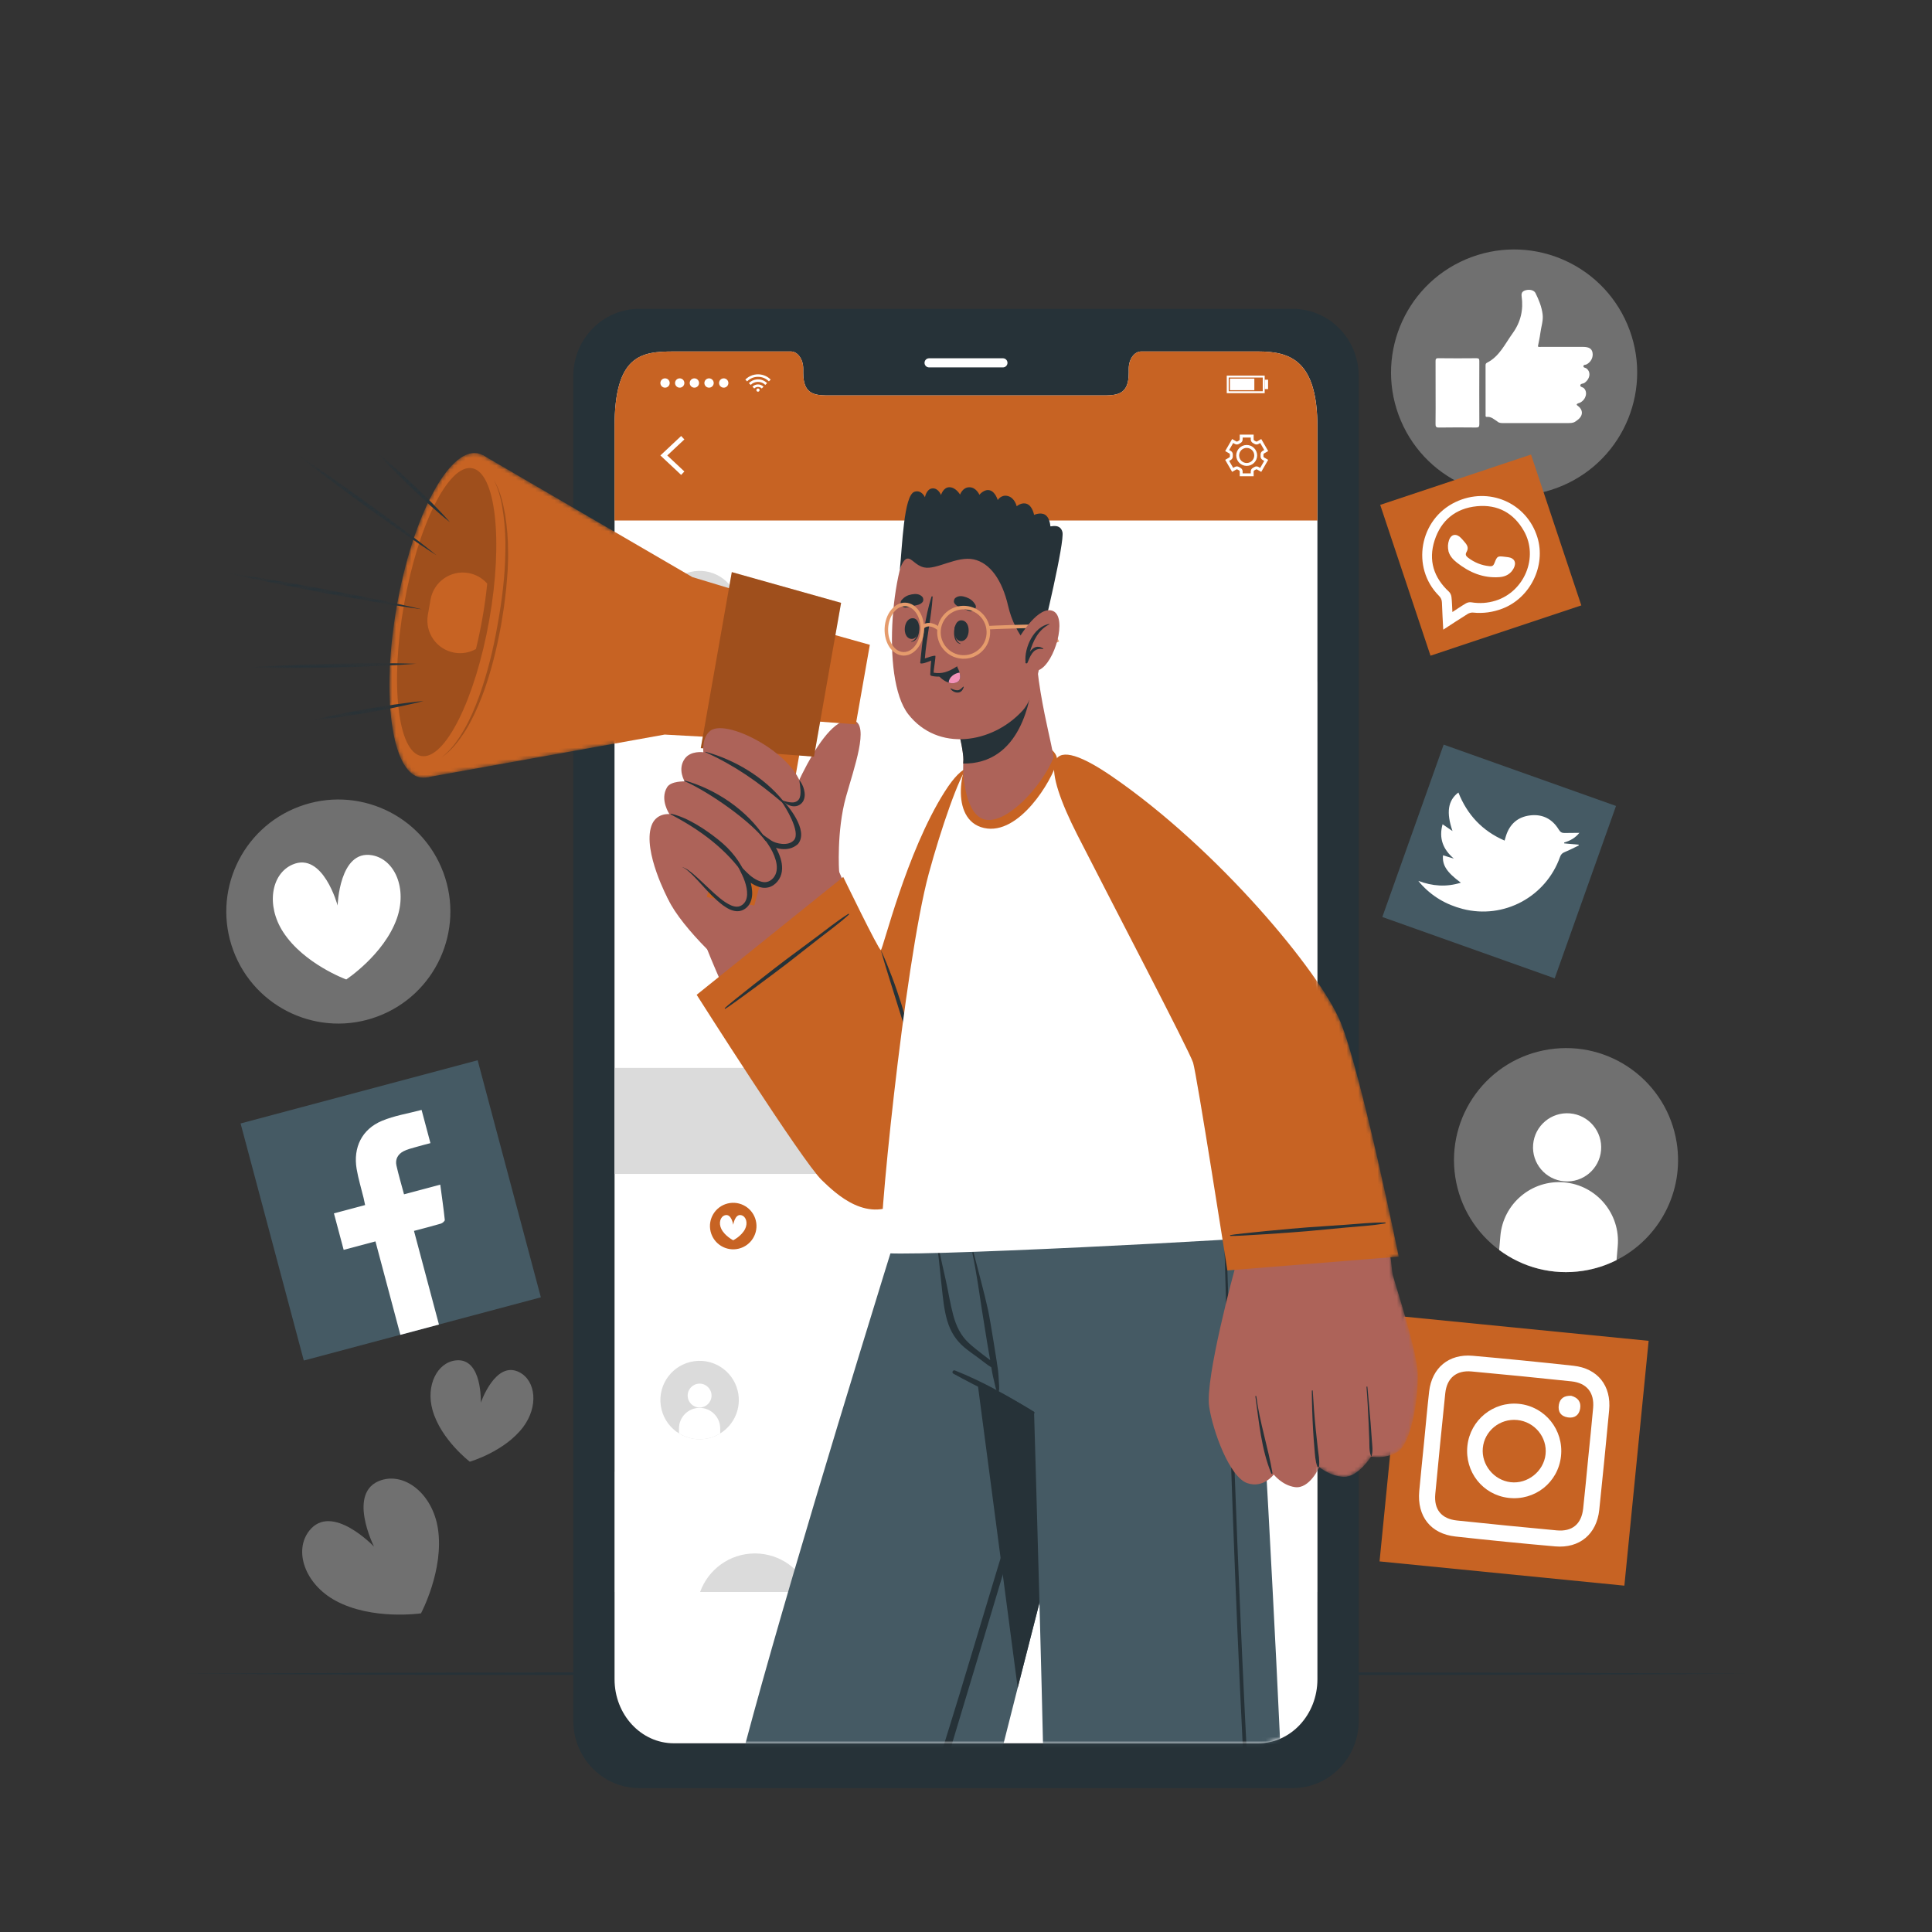 <svg width="500" height="500" viewBox="0 0 500 500" fill="none" xmlns="http://www.w3.org/2000/svg">
<rect x="0" y="0" width="500" height="500" fill="#333333" stroke="none"/>
<path d="M60.387 246.007C54.808 230.999 62.452 214.31 77.46 208.732C92.468 203.153 109.157 210.797 114.735 225.805C120.314 240.813 112.67 257.502 97.662 263.08C82.654 268.659 65.966 261.015 60.387 246.007Z" fill="white" fill-opacity="0.3"/>
<path d="M102.678 237.785C99.352 247.067 89.612 253.483 89.612 253.483C89.612 253.483 78.653 249.486 73.285 241.22C68.808 234.325 70.177 226.147 75.695 223.751C83.603 220.314 87.374 234.344 87.374 234.344C87.374 234.344 87.809 219.822 96.305 221.342C102.225 222.402 105.445 230.043 102.678 237.785Z" fill="white"/>
<path d="M418.358 326.109C415.714 327.453 412.822 328.405 409.729 328.88C401.729 330.121 393.995 327.975 387.982 323.487C382.1 319.112 377.853 312.502 376.634 304.683C374.188 288.853 385.014 274.036 400.844 271.59C416.662 269.13 431.479 279.969 433.938 295.8C435.909 308.536 429.265 320.609 418.358 326.109Z" fill="white" fill-opacity="0.3"/>
<path d="M414.353 297.688C413.936 302.542 409.663 306.139 404.809 305.722C399.955 305.305 396.358 301.032 396.775 296.177C397.192 291.323 401.465 287.726 406.319 288.143C411.173 288.561 414.77 292.834 414.353 297.688Z" fill="white"/>
<path d="M418.671 322.483L418.36 326.109C415.716 327.453 412.824 328.405 409.731 328.88C401.731 330.121 393.997 327.975 387.984 323.487L388.294 319.874C389.013 311.506 396.394 305.269 404.787 305.99C413.18 306.711 419.39 314.116 418.671 322.483Z" fill="white"/>
<path d="M404.331 125.712C420.513 118.819 428.043 100.114 421.15 83.932C414.257 67.751 395.551 60.221 379.37 67.114C363.188 74.007 355.658 92.712 362.551 108.894C369.444 125.075 388.15 132.605 404.331 125.712Z" fill="white" fill-opacity="0.3"/>
<path fill-rule="evenodd" clip-rule="evenodd" d="M387.514 109.08C386.672 108.551 385.939 107.782 384.81 107.89C384.377 107.933 384.473 107.575 384.47 107.34C384.464 103.096 384.465 98.856 384.461 94.615C384.461 94.306 384.48 94.053 384.816 93.883C388.055 92.249 389.461 89.035 391.445 86.288C393.568 83.356 394.296 80.179 393.795 76.663C393.66 75.709 394.105 75.281 394.965 75.085C396.001 74.849 397.031 75.135 397.386 75.846C398.259 77.61 399.008 79.444 399.236 81.405C399.423 83.014 398.846 84.58 398.645 86.172C398.497 87.337 398.226 88.488 398.005 89.668C398.289 89.875 398.619 89.767 398.924 89.772C402.507 89.778 406.091 89.776 409.675 89.776C411.185 89.776 411.925 90.209 412.134 91.212C412.392 92.461 411.732 93.73 410.573 94.319C410.305 94.454 409.821 94.332 409.788 94.752C409.756 95.18 410.255 95.136 410.502 95.308C411.799 96.198 411.559 98.033 410.057 99.094C409.696 99.347 408.996 99.23 408.978 99.76C408.97 100.182 409.625 100.177 409.921 100.475C410.968 101.51 410.448 103.442 408.883 104.222C408.682 104.321 408.434 104.34 408.253 104.465C408.075 104.585 407.901 104.719 408.245 104.963C409.797 106.072 409.764 107.616 408.201 108.741C408.047 108.851 407.891 108.965 407.734 109.076C407.166 109.492 406.495 109.487 405.847 109.489C400.227 109.5 394.608 109.496 388.989 109.493C388.467 109.491 387.934 109.475 387.514 109.08Z" fill="white"/>
<path fill-rule="evenodd" clip-rule="evenodd" d="M371.532 101.599C371.532 98.905 371.544 96.207 371.523 93.514C371.519 92.965 371.575 92.696 372.247 92.704C375.536 92.744 378.82 92.743 382.107 92.707C382.752 92.7 382.852 92.922 382.848 93.495C382.83 98.919 382.825 104.342 382.852 109.766C382.856 110.456 382.668 110.651 381.975 110.64C378.786 110.604 375.598 110.596 372.411 110.647C371.617 110.66 371.508 110.381 371.516 109.687C371.557 106.991 371.532 104.296 371.532 101.599Z" fill="white"/>
<path d="M113.332 395.589C114.979 406.264 108.951 417.53 108.951 417.53C108.951 417.53 96.312 419.405 86.825 414.25C78.911 409.951 75.959 401.36 80.02 396.171C85.839 388.731 96.799 400.269 96.799 400.269C96.799 400.269 89.632 386.059 98.606 383.085C104.861 381.013 111.953 386.689 113.332 395.589Z" fill="white" fill-opacity="0.3"/>
<path d="M135.394 369.318C130.616 375.671 121.584 378.286 121.584 378.286C121.584 378.286 114.101 372.59 111.942 364.943C110.141 358.565 113.149 352.595 117.969 352.068C124.879 351.31 124.432 363.015 124.432 363.015C124.432 363.015 128.235 351.937 134.413 355.136C138.72 357.365 139.374 364.018 135.394 369.318Z" fill="white" fill-opacity="0.3"/>
<path d="M46.984 433.16L97.738 432.917L148.492 432.829L249.999 432.661L351.506 432.828L402.26 432.915L453.014 433.16L402.26 433.405L351.506 433.492L249.999 433.659L148.492 433.491L97.738 433.403L46.984 433.16Z" fill="#263238"/>
<path d="M334.517 79.92H165.467C156.027 79.92 148.367 87.71 148.367 97.34V445.35C148.367 454.96 156.027 462.77 165.467 462.77H334.517C343.967 462.77 351.637 454.96 351.637 445.35V97.34C351.637 87.71 343.967 79.92 334.517 79.92ZM340.947 434.59C340.947 443.75 334.087 451.16 325.627 451.16H174.387C165.907 451.16 159.047 443.75 159.047 434.59V110.53C159.047 91.87 165.907 90.96 174.387 90.96H204.677C206.437 90.96 207.877 92.96 207.877 95.44V96.51C207.877 102.32 211.057 102.34 214.967 102.34H285.027C288.967 102.34 292.117 102.32 292.117 96.51V95.44C292.117 92.96 293.537 90.96 295.327 90.96H325.627C334.087 90.96 340.947 93.44 340.947 110.53V434.59Z" fill="#263238"/>
<path d="M259.556 95.083H240.446C239.794 95.083 239.266 94.555 239.266 93.903C239.266 93.251 239.794 92.723 240.446 92.723H259.556C260.208 92.723 260.736 93.251 260.736 93.903C260.737 94.555 260.208 95.083 259.556 95.083Z" fill="white"/>
<path d="M340.947 110.53V434.59C340.947 443.75 334.087 451.16 325.627 451.16H174.387C165.907 451.16 159.047 443.75 159.047 434.59V110.53C159.047 91.87 165.907 90.96 174.387 90.96H204.677C206.437 90.96 207.877 92.96 207.877 95.44V96.51C207.877 102.32 211.057 102.34 214.967 102.34H285.027C288.967 102.34 292.117 102.32 292.117 96.51V95.44C292.117 92.96 293.537 90.96 295.327 90.96H325.627C334.087 90.96 340.947 93.44 340.947 110.53Z" fill="white"/>
<path d="M340.939 110.53V134.71H159.039V110.53C159.039 91.87 165.899 90.96 174.379 90.96H204.679C206.439 90.96 207.879 92.96 207.879 95.44V96.51C207.879 102.32 211.059 102.34 214.959 102.34H285.019C288.959 102.34 292.119 102.32 292.119 96.51V95.44C292.119 92.96 293.539 90.96 295.329 90.96H325.619C334.079 90.96 340.939 93.44 340.939 110.53Z" fill="#C76323"/>
<path d="M176.28 122.905L170.906 117.87L176.28 112.835L177.114 113.723L172.688 117.87L177.114 122.017L176.28 122.905Z" fill="white"/>
<path d="M324.44 123.256H320.843V122.01C320.843 121.898 320.779 121.796 320.674 121.743C320.536 121.673 320.402 121.595 320.273 121.511C320.173 121.447 320.052 121.443 319.957 121.497L318.875 122.12L317.078 119.006L318.16 118.383C318.254 118.329 318.309 118.22 318.303 118.1C318.299 118.026 318.298 117.948 318.298 117.871C318.298 117.794 318.299 117.717 318.304 117.641C318.31 117.523 318.254 117.413 318.16 117.359L317.079 116.736L318.876 113.622L319.956 114.245C320.054 114.301 320.175 114.296 320.272 114.232C320.402 114.147 320.537 114.069 320.675 113.999C320.779 113.946 320.844 113.844 320.844 113.732V112.486H324.441V113.732C324.441 113.843 324.506 113.946 324.61 113.999C324.749 114.07 324.883 114.148 325.013 114.232C325.112 114.296 325.234 114.301 325.329 114.245L326.409 113.622L328.206 116.736L327.123 117.36C327.027 117.415 326.973 117.523 326.978 117.643C326.982 117.722 326.984 117.797 326.984 117.872C326.984 117.947 326.982 118.022 326.979 118.097C326.972 118.22 327.027 118.327 327.121 118.382L328.205 119.008L326.409 122.122L325.327 121.499C325.233 121.445 325.111 121.449 325.011 121.513C324.882 121.598 324.747 121.675 324.61 121.746C324.506 121.799 324.441 121.901 324.441 122.013V123.256H324.44ZM321.594 122.506H323.691V122.01C323.691 121.615 323.913 121.257 324.268 121.075C324.382 121.017 324.494 120.952 324.601 120.883C324.935 120.663 325.36 120.649 325.703 120.847L326.135 121.095L327.183 119.28L326.748 119.029C326.408 118.833 326.21 118.461 326.232 118.059L326.236 117.87L326.231 117.676C326.21 117.277 326.409 116.904 326.751 116.707L327.183 116.459L326.136 114.645L325.706 114.893C325.364 115.091 324.942 115.078 324.604 114.858C324.498 114.788 324.386 114.724 324.271 114.666C323.914 114.484 323.692 114.126 323.692 113.731V113.235H321.595V113.731C321.595 114.127 321.373 114.485 321.016 114.666C320.901 114.724 320.789 114.789 320.683 114.858C320.346 115.077 319.922 115.09 319.581 114.893L319.151 114.645L318.104 116.46L318.535 116.708C318.875 116.904 319.073 117.276 319.053 117.679C319.049 117.744 319.048 117.807 319.048 117.87C319.048 117.934 319.049 117.997 319.052 118.06C319.073 118.465 318.874 118.836 318.535 119.032L318.103 119.281L319.15 121.095L319.582 120.847C319.926 120.648 320.349 120.662 320.684 120.883C320.79 120.952 320.901 121.016 321.016 121.074C321.373 121.257 321.594 121.614 321.594 122.01V122.506ZM322.641 120.574C321.15 120.574 319.937 119.361 319.937 117.87C319.937 116.377 321.15 115.163 322.641 115.163C324.133 115.163 325.348 116.377 325.348 117.87C325.348 119.361 324.133 120.574 322.641 120.574ZM322.641 115.913C321.564 115.913 320.687 116.791 320.687 117.87C320.687 118.948 321.564 119.824 322.641 119.824C323.72 119.824 324.598 118.948 324.598 117.87C324.598 116.791 323.72 115.913 322.641 115.913Z" fill="white"/>
<path d="M199.45 98.238C199.352 98.335 199.255 98.432 199.157 98.529C199.102 98.584 199.047 98.64 198.991 98.696C198.205 97.933 197.268 97.526 196.172 97.526C195.076 97.526 194.14 97.932 193.347 98.7C193.295 98.646 193.243 98.59 193.189 98.535C193.093 98.438 192.997 98.341 192.9 98.245C192.898 98.243 192.894 98.242 192.891 98.24C192.891 98.238 192.891 98.235 192.891 98.233C192.898 98.227 192.906 98.222 192.912 98.215C193.035 98.106 193.155 97.992 193.282 97.887C193.545 97.67 193.833 97.491 194.138 97.341C194.499 97.164 194.877 97.032 195.273 96.96C195.46 96.926 195.651 96.908 195.84 96.885C195.904 96.877 196.323 96.876 196.336 96.877C196.465 96.887 196.594 96.892 196.723 96.906C197.08 96.945 197.427 97.031 197.764 97.154C198.008 97.243 198.243 97.354 198.468 97.483C198.706 97.62 198.931 97.775 199.14 97.954C199.245 98.044 199.346 98.139 199.449 98.232C199.45 98.234 199.45 98.236 199.45 98.238Z" fill="white"/>
<path d="M194.275 99.616C194.12 99.462 193.97 99.312 193.812 99.157C194.34 98.64 194.963 98.311 195.695 98.212C196.789 98.064 197.728 98.396 198.525 99.15C198.368 99.307 198.216 99.459 198.062 99.612C197.539 99.104 196.908 98.829 196.17 98.83C195.432 98.831 194.802 99.105 194.275 99.616Z" fill="white"/>
<path d="M197.601 100.077C197.448 100.229 197.296 100.382 197.141 100.537C196.874 100.278 196.551 100.135 196.171 100.135C195.792 100.136 195.47 100.278 195.201 100.539C195.047 100.385 194.894 100.232 194.742 100.08C195.474 99.313 196.791 99.252 197.601 100.077Z" fill="white"/>
<path d="M196.582 100.955C196.582 101.185 196.396 101.371 196.166 101.371C195.936 101.371 195.75 101.185 195.75 100.955C195.75 100.726 195.936 100.539 196.166 100.539C196.396 100.539 196.582 100.726 196.582 100.955Z" fill="white"/>
<path d="M170.906 99.123C170.906 98.457 171.446 97.918 172.112 97.918C172.778 97.918 173.317 98.458 173.317 99.123C173.317 99.789 172.777 100.328 172.112 100.328C171.447 100.328 170.906 99.789 170.906 99.123Z" fill="white"/>
<path d="M174.703 99.123C174.703 98.457 175.243 97.918 175.908 97.918C176.574 97.918 177.113 98.458 177.113 99.123C177.113 99.789 176.573 100.328 175.908 100.328C175.242 100.328 174.703 99.789 174.703 99.123Z" fill="white"/>
<path d="M178.5 99.123C178.5 98.457 179.04 97.918 179.706 97.918C180.372 97.918 180.911 98.458 180.911 99.123C180.911 99.789 180.371 100.328 179.706 100.328C179.039 100.328 178.5 99.789 178.5 99.123Z" fill="white"/>
<path d="M182.297 99.123C182.297 98.457 182.837 97.918 183.502 97.918C184.168 97.918 184.707 98.458 184.707 99.123C184.707 99.789 184.167 100.328 183.502 100.328C182.837 100.328 182.297 99.789 182.297 99.123Z" fill="white"/>
<path d="M186.094 99.123C186.094 98.457 186.634 97.918 187.299 97.918C187.965 97.918 188.504 98.458 188.504 99.123C188.504 99.789 187.964 100.328 187.299 100.328C186.634 100.328 186.094 99.789 186.094 99.123Z" fill="white"/>
<path d="M327.298 101.754H317.484V97.208H327.298V101.754ZM317.984 101.254H326.798V97.708H317.984V101.254Z" fill="white"/>
<path d="M324.623 97.981H318.297V100.983H324.623V97.981Z" fill="white"/>
<path d="M328.178 98.266H327.305V100.698H328.178V98.266Z" fill="white"/>
<path d="M186.682 431.349H185.299V437.701H182.715V434.464H178.139V437.701H175.555V431.349H174.172L180.427 424.885L186.682 431.349Z" fill="white" fill-opacity="0.3"/>
<path d="M325.827 424.885H310.75V427.039H325.827V424.885Z" fill="white" fill-opacity="0.3"/>
<path d="M325.827 430.216H310.75V432.37H325.827V430.216Z" fill="white" fill-opacity="0.3"/>
<path d="M325.827 435.546H310.75V437.7H325.827V435.546Z" fill="white" fill-opacity="0.3"/>
<path d="M186.391 166.523C185.509 167.071 184.529 167.49 183.465 167.748C180.712 168.421 177.951 167.904 175.719 166.519C173.536 165.169 171.857 162.991 171.198 160.301C169.871 154.853 173.202 149.361 178.65 148.034C184.093 146.702 189.585 150.038 190.917 155.486C191.985 159.868 190.03 164.278 186.391 166.523Z" fill="#DBDBDB"/>
<path d="M184.145 156.732C184.145 158.437 182.762 159.82 181.057 159.82C179.351 159.82 177.969 158.437 177.969 156.732C177.969 155.026 179.351 153.644 181.057 153.644C182.763 153.644 184.145 155.026 184.145 156.732Z" fill="white"/>
<path d="M186.391 165.249V166.523C185.509 167.071 184.529 167.49 183.465 167.748C180.712 168.421 177.951 167.904 175.719 166.519V165.25C175.719 162.31 178.107 159.914 181.055 159.914C184.003 159.913 186.391 162.309 186.391 165.249Z" fill="white"/>
<path d="M268.443 148.323H203.93V153.643H268.443V148.323Z" fill="white" fill-opacity="0.3"/>
<path d="M260.24 157.193H203.93V160.717H260.24V157.193Z" fill="white" fill-opacity="0.3"/>
<path d="M297.041 163.978H203.93V167.502H297.041V163.978Z" fill="white" fill-opacity="0.3"/>
<path d="M159.044 303.809H340.914V176.448L159.044 176.448L159.044 303.809Z" fill="white" fill-opacity="0.3"/>
<path d="M180.305 212.651C180.305 220.972 187.051 227.718 195.372 227.718C203.693 227.718 210.439 220.972 210.439 212.651C210.439 204.329 203.693 197.584 195.372 197.584C187.05 197.583 180.305 204.329 180.305 212.651Z" fill="#DBDBDB"/>
<path d="M239.805 276.101H340.944L290.375 207.556L239.805 276.101Z" fill="#C7C7C7"/>
<path d="M200.156 276.429H283.657L241.907 231.793L200.156 276.429Z" fill="#DBDBDB"/>
<path d="M340.917 276.367H159.047V303.807H340.917V276.367Z" fill="#DBDBDB"/>
<path d="M186.391 370.965C185.509 371.513 184.529 371.932 183.465 372.19C180.712 372.863 177.951 372.346 175.719 370.961C173.536 369.611 171.857 367.433 171.198 364.743C169.871 359.295 173.202 353.803 178.65 352.476C184.093 351.144 189.585 354.48 190.917 359.928C191.985 364.31 190.03 368.72 186.391 370.965Z" fill="#DBDBDB"/>
<path d="M184.145 361.173C184.145 362.879 182.762 364.261 181.057 364.261C179.351 364.261 177.969 362.878 177.969 361.173C177.969 359.468 179.351 358.085 181.057 358.085C182.763 358.085 184.145 359.467 184.145 361.173Z" fill="white"/>
<path d="M186.391 369.69V370.964C185.509 371.512 184.529 371.931 183.465 372.189C180.712 372.862 177.951 372.345 175.719 370.96V369.691C175.719 366.751 178.107 364.355 181.055 364.355C184.003 364.354 186.391 366.75 186.391 369.69Z" fill="white"/>
<path d="M286.899 352.765H203.93V358.085H286.899V352.765Z" fill="white" fill-opacity="0.3"/>
<path d="M309.844 361.634H203.93V365.158H309.844V361.634Z" fill="white" fill-opacity="0.3"/>
<path d="M240.011 368.419H203.93V371.943H240.011V368.419Z" fill="white" fill-opacity="0.3"/>
<path d="M340.917 380.89H159.047V412H340.917V380.89Z" fill="white" fill-opacity="0.3"/>
<path d="M209.548 411.999H181.188C183.277 406.189 188.838 402.029 195.368 402.029C201.898 402.029 207.468 406.189 209.548 411.999Z" fill="#DBDBDB"/>
<path d="M171.259 318.733C170.47 315.503 172.449 312.245 175.679 311.456C178.909 310.667 182.167 312.646 182.956 315.876C183.745 319.106 181.766 322.364 178.536 323.153C175.306 323.942 172.048 321.963 171.259 318.733Z" fill="white" fill-opacity="0.3"/>
<path fill-rule="evenodd" clip-rule="evenodd" d="M176.288 319.699C176.129 319.599 175.99 319.454 175.777 319.474C175.695 319.482 175.713 319.414 175.713 319.37C175.712 318.568 175.712 317.766 175.711 316.964C175.711 316.906 175.715 316.858 175.778 316.826C176.39 316.517 176.656 315.909 177.031 315.39C177.432 314.836 177.57 314.235 177.475 313.571C177.449 313.39 177.533 313.31 177.696 313.273C177.892 313.228 178.087 313.283 178.154 313.417C178.319 313.75 178.461 314.097 178.504 314.468C178.539 314.772 178.43 315.068 178.392 315.369C178.364 315.589 178.313 315.807 178.271 316.03C178.325 316.069 178.387 316.049 178.445 316.05C179.122 316.051 179.8 316.051 180.477 316.051C180.762 316.051 180.902 316.133 180.942 316.322C180.991 316.558 180.866 316.798 180.647 316.909C180.596 316.935 180.505 316.912 180.499 316.991C180.493 317.072 180.587 317.063 180.634 317.096C180.879 317.264 180.834 317.611 180.55 317.812C180.482 317.86 180.349 317.838 180.346 317.938C180.344 318.018 180.468 318.017 180.524 318.073C180.722 318.269 180.624 318.634 180.328 318.781C180.29 318.8 180.243 318.803 180.209 318.827C180.175 318.85 180.142 318.875 180.208 318.921C180.501 319.131 180.495 319.422 180.2 319.635C180.171 319.656 180.141 319.677 180.112 319.698C180.005 319.777 179.878 319.776 179.755 319.776C178.693 319.778 177.631 319.777 176.568 319.777C176.468 319.776 176.367 319.773 176.288 319.699Z" fill="white"/>
<path fill-rule="evenodd" clip-rule="evenodd" d="M173.269 318.285C173.269 317.776 173.271 317.266 173.267 316.757C173.266 316.653 173.277 316.602 173.404 316.604C174.026 316.612 174.647 316.612 175.268 316.605C175.39 316.604 175.409 316.646 175.408 316.754C175.405 317.779 175.404 318.805 175.409 319.83C175.41 319.96 175.374 319.997 175.243 319.995C174.64 319.988 174.037 319.987 173.435 319.996C173.285 319.998 173.264 319.946 173.266 319.814C173.274 319.305 173.269 318.795 173.269 318.285Z" fill="white"/>
<path d="M183.908 318.733C183.119 315.503 185.098 312.245 188.328 311.456C191.558 310.667 194.816 312.646 195.605 315.876C196.394 319.106 194.415 322.364 191.185 323.153C187.955 323.942 184.697 321.963 183.908 318.733Z" fill="#C76323"/>
<path d="M192.83 318.056C191.92 319.89 189.757 320.979 189.757 320.979C189.757 320.979 187.593 319.89 186.685 318.056C185.927 316.526 186.408 314.872 187.603 314.511C189.317 313.993 189.757 316.977 189.757 316.977C189.757 316.977 190.197 313.992 191.912 314.511C193.107 314.873 193.587 316.526 192.83 318.056Z" fill="white"/>
<path d="M290.367 316.518H204.922V319.996H290.367V316.518Z" fill="white" fill-opacity="0.3"/>
<path d="M159.047 337.272L181.781 337.089L204.514 337.023L249.982 336.898L295.449 337.022L318.183 337.088L340.917 337.272L318.183 337.455L295.449 337.521L249.982 337.646L204.514 337.52L181.781 337.454L159.047 337.272Z" fill="white" fill-opacity="0.3"/>
<path d="M123.616 274.393L62.266 290.75L78.623 352.101L139.973 335.744L123.616 274.393Z" fill="#455A64"/>
<path d="M97.167 321.271C94.299 322.035 91.678 322.734 88.941 323.464C88.084 320.249 87.276 317.218 86.422 314.018C89.092 313.306 91.708 312.609 94.49 311.867C94.335 311.14 94.227 310.57 94.091 310.007C93.487 307.512 92.721 305.044 92.296 302.519C91.359 296.963 93.666 292.249 98.83 290.078C102.051 288.724 105.611 288.178 109.106 287.246C109.887 290.176 110.6 292.851 111.398 295.842C110.151 296.175 108.904 296.48 107.675 296.843C106.576 297.167 105.427 297.422 104.424 297.946C102.995 298.692 102.232 300.004 102.598 301.632C103.146 304.07 103.861 306.47 104.559 309.086C107.664 308.258 110.694 307.45 113.94 306.585C114.368 309.779 114.796 312.741 115.111 315.714C115.142 316.002 114.521 316.543 114.113 316.664C111.867 317.329 109.593 317.901 107.139 318.555C109.305 326.679 111.435 334.668 113.601 342.791C110.231 343.689 107.05 344.538 103.614 345.454C101.478 337.441 99.347 329.447 97.167 321.271Z" fill="white"/>
<path d="M426.664 347.008L363.305 340.73L357.027 404.089L420.386 410.367L426.664 347.008Z" fill="#C76323"/>
<path d="M416.444 364.98C417.045 358.634 413.491 354.14 407.209 353.457C398.519 352.508 389.816 351.641 381.108 350.872C374.949 350.328 370.558 354.008 369.857 360.14C369.367 364.475 368.986 368.827 368.556 373.168C368.135 377.417 367.686 381.668 367.298 385.92C366.71 392.41 370.254 396.947 376.667 397.648C385.264 398.593 393.875 399.451 402.491 400.206C408.792 400.759 413.233 397.018 413.887 390.754C414.785 382.169 415.631 373.574 416.444 364.98ZM409.722 390.419C409.281 394.424 406.902 396.43 402.884 396.059C394.272 395.261 385.667 394.408 377.066 393.502C373.037 393.081 371.075 390.651 371.449 386.656C372.271 377.97 373.131 369.288 374.029 360.609C374.439 356.634 376.891 354.57 380.864 354.936C389.476 355.729 398.082 356.581 406.682 357.493C410.661 357.915 412.65 360.408 412.301 364.378C411.92 368.724 411.452 373.061 411.022 377.403C410.593 381.737 410.201 386.082 409.722 390.419Z" fill="white"/>
<path d="M393.104 363.316C386.469 362.642 380.489 367.494 379.763 374.157C379.029 380.896 383.713 386.854 390.375 387.645C397.2 388.453 403.244 383.674 403.983 376.875C404.729 370.071 399.864 364.002 393.104 363.316ZM390.941 383.592C386.614 383.076 383.367 379.09 383.749 374.783C384.145 370.339 388.168 367.052 392.667 367.497C397.155 367.942 400.465 371.955 399.989 376.385C399.515 380.783 395.334 384.115 390.941 383.592Z" fill="white"/>
<path d="M408.936 364.594C408.636 366.289 407.454 367.073 405.782 366.825C403.946 366.555 403.117 365.33 403.433 363.527C403.727 361.837 404.915 361.158 406.627 361.229C408.328 361.694 409.253 362.78 408.936 364.594Z" fill="white"/>
<path d="M418.227 208.582L373.617 192.71L357.745 237.319L402.355 253.192L418.227 208.582Z" fill="#455A64"/>
<path d="M367.062 227.969C370.697 229.341 374.301 229.621 378.064 228.441C374.406 225.737 373.216 223.903 373.449 221.359C374.384 221.641 375.317 221.922 376.249 222.202C373.455 219.808 372.326 216.957 373.341 213.317C374.239 213.933 375.072 214.503 375.905 215.074C374.264 210.281 374.696 207.17 377.431 205.097C379.71 210.844 383.598 215.031 389.384 217.545C389.522 217.072 389.621 216.714 389.732 216.361C390.704 213.257 392.812 211.4 396.021 211.021C399.22 210.644 401.737 211.946 403.414 214.703C403.787 215.316 404.186 215.589 404.861 215.577C406.113 215.555 407.364 215.551 408.741 215.538C407.709 216.831 406.366 217.589 404.81 218.039C404.812 218.115 404.816 218.19 404.818 218.266C406.054 218.378 407.291 218.49 408.527 218.603C408.556 218.664 408.587 218.726 408.616 218.786C407.423 219.358 406.25 219.985 405.027 220.48C404.384 220.741 403.994 221.038 403.749 221.733C400.086 232.123 389.18 237.972 378.546 235.232C374.254 234.125 370.555 231.965 367.595 228.62C367.409 228.412 367.24 228.187 367.062 227.969Z" fill="white"/>
<path d="M396.228 117.643L357.195 130.658L370.21 169.691L409.243 156.676L396.228 117.643Z" fill="#C76323"/>
<path d="M373.511 162.957C373.386 160.506 373.244 158.237 373.17 155.965C373.146 155.227 372.914 154.71 372.381 154.174C365.118 146.867 367.352 134.363 376.689 129.928C385.272 125.851 395.093 130.075 397.869 139.038C400.144 146.383 396.051 154.736 388.84 157.504C386.379 158.449 383.857 158.804 381.23 158.538C380.773 158.492 380.218 158.646 379.823 158.892C377.757 160.176 375.73 161.518 373.511 162.957ZM375.878 158.393C377.182 157.549 378.269 156.796 379.41 156.134C379.783 155.918 380.314 155.806 380.737 155.874C382.886 156.222 384.982 156.102 387.063 155.448C394.539 153.1 398.225 144.199 394.395 137.431C391.746 132.751 387.573 130.492 382.224 131.012C376.735 131.544 372.946 134.633 371.266 139.874C369.624 144.998 371.024 149.462 374.984 153.131C375.33 153.451 375.579 154.007 375.636 154.482C375.783 155.721 375.799 156.974 375.878 158.393Z" fill="white"/>
<path d="M374.994 139.83C375.535 138.181 376.938 138.004 378.111 139.234C378.57 139.715 378.698 139.886 379.179 140.449C379.903 141.298 380.034 141.988 379.537 142.859C379.175 143.492 379.359 143.883 379.894 144.294C381.558 145.573 383.411 146.332 385.505 146.532C386.142 146.593 386.489 146.416 386.733 145.795C387.495 143.858 387.519 143.867 389.59 144.113C389.829 144.141 390.067 144.172 390.305 144.202C391.9 144.403 392.52 145.57 391.764 147.032C390.993 148.525 389.694 149.24 388.052 149.361C383.864 149.669 380.288 148.161 377.067 145.623C376.086 144.85 375.248 143.962 374.879 142.724C374.629 141.547 374.7 140.728 374.994 139.83Z" fill="white"/>
<mask id="mask0_29_3045" style="mask-type:luminance" maskUnits="userSpaceOnUse" x="58" y="90" width="309" height="362">
<path d="M366.946 355.93C367.006 362.23 365.276 373.42 361.766 375.68C358.576 377.74 354.826 376.96 354.826 376.96C354.826 376.96 351.446 382.37 347.746 382.21C344.186 382.05 341.446 379.69 341.446 379.69C341.446 379.69 341.266 380.09 340.936 380.67V434.59C340.936 441.59 336.926 447.57 331.256 450C329.516 450.75 327.606 451.16 325.616 451.16H174.376C165.896 451.16 159.036 443.75 159.036 434.59V192.45L110.726 201.14L110.166 201.24C109.696 201.3 109.236 201.29 108.776 201.21C104.476 200.45 101.756 193.53 100.996 183.35C99.006 183.75 97.016 184.11 95.016 184.46C92.566 184.88 90.116 185.29 87.646 185.63L83.946 186.13C82.716 186.26 81.476 186.42 80.236 186.52C81.436 186.2 82.656 185.94 83.866 185.64L87.516 184.87C89.946 184.35 92.396 183.92 94.846 183.48C96.876 183.14 98.896 182.79 100.936 182.5C100.746 179.34 100.736 175.88 100.926 172.2L96.716 172.41C93.066 172.58 89.416 172.67 85.766 172.77C82.106 172.83 78.456 172.9 74.796 172.89C71.146 172.89 67.486 172.88 63.826 172.75C67.476 172.47 71.126 172.29 74.786 172.13C78.436 171.95 82.086 171.86 85.736 171.77C89.396 171.7 93.046 171.63 96.706 171.64L100.956 171.65C101.206 167 101.776 162.02 102.686 156.88C102.696 156.83 102.706 156.78 102.716 156.73C100.626 156.4 98.536 156.05 96.446 155.7C92.226 154.99 88.016 154.2 83.806 153.46C79.606 152.63 75.396 151.85 71.206 150.98L64.916 149.67C62.836 149.19 60.736 148.75 58.656 148.24C60.776 148.53 62.896 148.87 65.006 149.18L71.346 150.23C75.566 150.93 79.776 151.73 83.986 152.47C88.186 153.3 92.396 154.08 96.586 154.95C98.656 155.38 100.726 155.81 102.796 156.26C103.876 150.29 105.306 144.7 106.956 139.72L103.716 137.49C100.656 135.39 97.646 133.23 94.636 131.07C91.646 128.89 88.646 126.7 85.696 124.46C82.746 122.22 79.796 119.97 76.916 117.63C80.036 119.63 83.096 121.73 86.146 123.84C89.206 125.94 92.216 128.1 95.226 130.26C98.216 132.44 101.216 134.62 104.166 136.87L107.146 139.14C108.246 135.88 109.446 132.89 110.706 130.24C109.296 128.99 107.916 127.69 106.546 126.39C104.956 124.86 103.376 123.33 101.846 121.74C100.306 120.16 98.776 118.57 97.326 116.9C99.056 118.27 100.726 119.73 102.376 121.19C104.026 122.64 105.636 124.16 107.236 125.67C108.526 126.91 109.816 128.16 111.086 129.44C115.056 121.34 119.586 116.6 123.566 117.3C124.026 117.38 124.466 117.53 124.886 117.75V117.74L124.946 117.78L159.036 137.62V110.53C159.036 91.87 165.896 90.96 174.376 90.96H204.676C206.436 90.96 207.876 92.96 207.876 95.44V96.51C207.876 102.32 211.056 102.34 214.956 102.34H285.016C288.956 102.34 292.116 102.32 292.116 96.51V95.44C292.116 92.96 293.536 90.96 295.326 90.96H325.616C334.076 90.96 340.936 93.44 340.936 110.53V254.11C343.756 258.23 345.816 261.8 346.936 264.53C352.236 277.44 362.006 325.21 362.006 325.21L359.856 325.38C360.076 326.94 360.246 328.37 360.366 329.66C360.366 329.66 360.366 329.66 360.366 329.67C361.906 335.09 366.896 350.22 366.946 355.93Z" fill="white"/>
</mask>
<g mask="url(#mask0_29_3045)">
<path d="M195.095 649.632H266.659C266.659 649.632 252.249 482.487 252.811 479.568C253.526 475.829 257.751 458.91 263.375 436.809C265.138 429.893 267.039 422.475 269.015 414.783C274.35 393.989 280.233 371.264 285.356 351.488C293.047 321.862 299.052 298.849 299.052 298.849H238.401C238.401 298.849 231.333 321.255 222.425 350.409C207.908 397.789 188.512 463 186.597 478.854C183.497 504.451 195.095 649.632 195.095 649.632Z" fill="#455A64"/>
<path d="M239.344 469.351C241.691 459.005 245.196 448.868 248.249 438.714C254.452 418.082 260.705 397.464 266.969 376.85C270.101 366.543 273.239 356.238 276.409 345.942C278.01 340.743 279.607 335.543 281.235 330.353C282.828 325.275 284.64 320.238 286.077 315.114C286.662 313.029 286.981 314.175 286.233 316.822C284.724 322.159 283.234 327.503 281.677 332.827C278.595 343.372 275.488 353.909 272.371 364.444C266.168 385.41 259.879 406.352 253.597 427.295C250.447 437.795 247.277 448.289 244.124 458.788C242.618 463.805 241.142 468.851 240.256 474.022C239.332 479.415 239.283 484.871 239.624 490.32C240.31 501.269 241.579 512.202 242.59 523.125C243.603 534.072 244.616 545.018 245.629 555.964C247.645 577.749 249.663 599.533 251.624 621.322C251.873 624.084 252.114 626.845 252.327 629.61C252.398 630.535 251 630.465 250.902 629.575C248.545 608.034 246.738 586.423 244.715 564.848C242.702 543.38 240.689 521.912 238.683 500.443C238.179 495.054 237.606 489.653 237.602 484.235C237.598 479.209 238.232 474.25 239.344 469.351Z" fill="#263238"/>
<path d="M245.289 298.849C249.499 331.424 257.525 392.5 263.377 436.809C277.058 383.121 299.053 298.849 299.053 298.849H245.289Z" fill="#263238"/>
<path d="M240.359 298.849C240.359 298.849 241.758 327.867 248.4 350.85C248.932 352.75 249.509 354.62 250.133 356.413C250.133 356.413 257.049 358.921 267.614 365.397C267.614 365.397 268.313 388.745 269.012 414.784C269.787 443.893 270.593 476.362 270.426 483.247C269.818 509.012 273.648 650.681 273.648 650.681L345.197 650.97C345.197 650.97 332.261 492.763 332.352 483.323C332.489 468.153 328.886 401.103 326.105 352.203C324.402 322.076 323.004 298.849 323.004 298.849H240.359Z" fill="#455A64"/>
<path d="M316.99 309.217C318.306 349.135 319.702 389.057 321.488 428.958C323.279 468.996 325.693 509.019 329.043 548.957C330.915 571.271 332.679 602.658 335.087 624.921C335.103 625.071 334.875 625.124 334.855 624.972C329.645 585.375 326.741 536.412 324.179 496.564C321.618 456.722 319.881 416.812 318.523 376.912C317.754 354.342 317.167 331.764 316.492 309.191C316.483 308.869 316.98 308.898 316.99 309.217Z" fill="#263238"/>
<path d="M247.158 354.683C254.282 357.512 261.105 361.376 267.613 365.396C267.868 365.554 267.677 365.952 267.398 365.817C260.495 362.463 253.448 359.234 246.739 355.505C246.212 355.213 246.611 354.466 247.158 354.683Z" fill="#263238"/>
<path d="M242.882 322.584C243.452 325.652 244.196 328.688 244.859 331.737C245.48 334.597 245.938 337.517 246.694 340.344C247.428 343.087 248.595 345.601 250.703 347.559C251.825 348.602 253.062 349.525 254.259 350.481C254.904 350.996 255.601 351.491 256.271 352.012C256.184 351.607 256.113 351.195 256.04 350.778C255.836 349.615 255.639 348.451 255.444 347.287C255.01 344.704 254.597 342.115 254.201 339.526C253.423 334.436 252.706 329.293 251.644 324.254C251.601 324.048 251.909 323.97 251.962 324.175C253.23 329.168 254.63 334.108 255.734 339.144C256.275 341.614 258.208 353.808 258.294 354.671C258.383 355.562 258.457 356.456 258.488 357.351C258.519 358.234 258.695 359.222 258.491 360.088C258.439 360.311 258.17 360.275 258.076 360.124C258.072 360.127 258.068 360.13 258.063 360.133C257.619 359.357 257.508 358.342 257.287 357.483C257.064 356.613 256.867 355.73 256.71 354.845C256.653 354.526 256.609 354.199 256.564 353.872C255.363 353.142 254.245 352.177 253.122 351.364C251.912 350.488 250.679 349.634 249.535 348.67C247.343 346.824 245.972 344.562 245.156 341.827C244.308 338.989 244.047 335.994 243.719 333.064C243.332 329.599 243.048 326.115 242.565 322.663C242.535 322.459 242.843 322.375 242.882 322.584Z" fill="#263238"/>
<path d="M253.822 218.24C249.722 250.919 242.558 305.729 230.972 310.163C228.965 310.931 220.431 312.623 214.598 306.057C204.763 294.986 187.765 257.677 183.014 245.675C180.907 240.353 215.604 222.988 218.575 228.338C222.735 235.83 227.104 247.107 227.932 246.732C229.314 246.105 231.674 232.19 240.943 212.653C252.461 188.376 255.347 206.092 253.822 218.24Z" fill="#AD6359"/>
<path d="M172.945 232.772C176.361 240.109 189.217 252.383 193.457 254.151C197.697 255.919 219.289 234.757 218.74 230.075C218.191 225.393 204.775 201.58 197.375 197.914C189.973 194.249 169.406 225.17 172.945 232.772Z" fill="#AD6359"/>
<path d="M217.163 225.617C217.163 225.617 216.451 215.113 218.948 206.181C221.048 198.671 225.015 187.755 221.019 186.475C212.814 183.846 202.931 211.07 202.931 211.07C202.931 211.07 200.499 223.781 208.397 227.106C213.35 229.191 217.163 225.617 217.163 225.617Z" fill="#AD6359"/>
<path d="M195.188 234.301L183.016 232.156L189.229 196.905L204.633 199.62L195.188 234.301Z" fill="#C76323"/>
<path d="M204.627 199.62L201.029 212.851L195.181 234.306L183.008 232.16L189.222 196.905L204.627 199.62Z" fill="#C76323"/>
<path opacity="0.1" d="M204.627 199.62L201.029 212.851L186.852 210.352L189.222 196.905L204.627 199.62Z" fill="black"/>
<path d="M207.704 190.52L188.539 187.142L185.973 201.7L205.138 205.078L207.704 190.52Z" fill="#C76323"/>
<path d="M221.486 187.462L206.336 186.325L210.488 162.766L225.114 166.877L221.486 187.462Z" fill="#C76323"/>
<path d="M203.648 156.751L197.52 191.518L172.012 190.107L110.164 201.237L124.881 117.743L179.194 149.356L203.648 156.751Z" fill="#C76323"/>
<path d="M129.656 161.637C133.741 138.466 131.014 118.618 123.566 117.305C116.118 115.992 106.769 133.712 102.685 156.882C98.6 180.053 101.327 199.901 108.775 201.214C116.223 202.527 125.572 184.808 129.656 161.637Z" fill="#C76323"/>
<path opacity="0.2" d="M126.639 160.361C130.265 139.791 128.261 122.245 122.164 121.17C116.066 120.095 108.184 135.899 104.558 156.469C100.932 177.039 102.935 194.585 109.033 195.66C115.13 196.735 123.013 180.931 126.639 160.361Z" fill="black"/>
<path d="M124.839 160.041C124.356 162.781 123.796 165.432 123.172 167.97C121.533 168.889 119.581 169.26 117.589 168.909C112.993 168.099 109.92 163.71 110.731 159.105L111.425 155.167C112.237 150.562 116.625 147.489 121.221 148.299C123.177 148.644 124.867 149.648 126.091 151.034C125.803 153.939 125.383 156.959 124.839 160.041Z" fill="#C76323"/>
<path d="M210.657 195.82L181.359 193.622L189.39 148.062L217.673 156.013L210.657 195.82Z" fill="#C76323"/>
<path opacity="0.2" d="M210.657 195.82L181.359 193.622L189.39 148.062L217.673 156.013L210.657 195.82Z" fill="black"/>
<path opacity="0.2" d="M127.781 124.151C129.439 126.894 130.167 130.084 130.737 133.213C131.237 136.371 131.496 139.572 131.489 142.769C131.534 144.369 131.432 145.966 131.389 147.564C131.257 149.156 131.172 150.754 131.001 152.342C130.804 153.927 130.665 155.521 130.42 157.099C130.169 158.676 129.955 160.26 129.673 161.831C128.512 168.106 126.995 174.345 124.705 180.325C123.54 183.302 122.218 186.23 120.545 188.964C118.835 191.645 116.883 194.301 114.195 196.057C116.753 194.137 118.591 191.469 120.159 188.736C121.734 185.987 122.971 183.057 124.045 180.079C126.176 174.109 127.688 167.924 128.773 161.67C129.907 155.428 130.707 149.108 130.788 142.767C130.88 139.597 130.699 136.423 130.295 133.281C129.877 130.151 129.252 126.983 127.781 124.151Z" fill="black"/>
<path d="M97.32 116.901C99.057 118.273 100.719 119.725 102.369 121.189C104.027 122.645 105.631 124.157 107.234 125.669C108.821 127.199 110.407 128.73 111.939 130.317L114.235 132.7C114.975 133.521 115.739 134.317 116.458 135.16C115.582 134.481 114.751 133.756 113.896 133.055L111.407 130.873C109.75 129.417 108.146 127.905 106.543 126.391C104.957 124.86 103.371 123.329 101.839 121.742C100.3 120.163 98.772 118.572 97.32 116.901Z" fill="#263238"/>
<path d="M109.625 181.421C107.211 182.049 104.778 182.569 102.343 183.073C99.909 183.588 97.462 184.026 95.015 184.463C92.564 184.877 90.112 185.289 87.648 185.625L83.95 186.125C82.711 186.256 81.478 186.42 80.234 186.521C81.439 186.197 82.656 185.936 83.866 185.642L87.516 184.867C89.95 184.353 92.397 183.915 94.844 183.478C97.295 183.065 99.747 182.653 102.212 182.318C104.675 181.973 107.14 181.643 109.625 181.421Z" fill="#263238"/>
<path d="M63.828 172.755C67.477 172.467 71.128 172.29 74.78 172.128C78.432 171.955 82.085 171.861 85.738 171.767C89.392 171.697 93.046 171.629 96.701 171.638L102.184 171.656C104.013 171.698 105.84 171.706 107.67 171.779C105.846 171.933 104.02 172.022 102.195 172.146L96.718 172.408C93.067 172.58 89.413 172.675 85.76 172.767C82.106 172.836 78.452 172.904 74.797 172.894C71.142 172.895 67.487 172.879 63.828 172.755Z" fill="#263238"/>
<path d="M76.914 117.629C80.038 119.635 83.097 121.729 86.146 123.837C89.202 125.936 92.212 128.098 95.222 130.26C98.218 132.442 101.213 134.625 104.162 136.871L108.584 140.243C110.037 141.397 111.509 142.522 112.944 143.701C111.376 142.707 109.846 141.66 108.296 140.641L103.71 137.495C100.654 135.396 97.644 133.234 94.635 131.07C91.64 128.887 88.645 126.704 85.696 124.458C82.741 122.22 79.795 119.969 76.914 117.629Z" fill="#263238"/>
<path d="M109.138 157.684C104.893 157.1 100.669 156.409 96.447 155.701C92.225 154.995 88.02 154.201 83.805 153.456C79.605 152.631 75.398 151.848 71.206 150.984L64.921 149.667C62.833 149.192 60.738 148.751 58.656 148.246C60.78 148.528 62.893 148.873 65.011 149.185L71.347 150.228C75.569 150.936 79.775 151.727 83.989 152.475C88.188 153.303 92.397 154.082 96.588 154.949C100.78 155.813 104.969 156.694 109.138 157.684Z" fill="#263238"/>
<path d="M207.618 205.838C207.155 210.101 202.396 207.115 202.396 207.115C202.396 207.115 208.21 213.064 206.034 217.275C203.925 221.327 198.303 217.518 197.897 217.25C198.202 217.568 203.402 223.173 200.779 227.179C198.049 231.34 193.062 226.547 192.741 226.236C192.935 226.626 195.41 231.827 192.725 234.417C188.109 238.866 181.414 225.742 176.414 224.349C176.414 224.349 173.086 232.554 172.939 232.772C172.939 232.772 166.314 220.416 168.57 213.777C169.759 210.277 173.256 210.694 173.256 210.694C173.256 210.694 170.68 206.946 172.646 203.727C173.66 202.077 177.2 202.231 177.2 202.231C177.2 202.231 175.262 199.144 177.19 196.39C178.721 194.187 182.034 194.684 182.034 194.684C182.034 194.684 181.549 190.857 183.844 189.115C188.464 185.589 208.601 196.709 207.618 205.838Z" fill="#AD6359"/>
<path d="M182.563 194.681C182.493 194.649 182.523 194.546 182.6 194.566C190.115 196.607 197.746 201.152 202.664 207.249C202.825 207.449 202.571 207.798 202.351 207.612C196.08 202.297 190.091 198.08 182.563 194.681Z" fill="#263238"/>
<path d="M177.117 202.135C177.035 202.099 177.095 201.962 177.188 201.988C184.92 204.133 193.374 209.488 198.216 217.184C198.382 217.448 198.267 217.851 198.052 217.562C194.444 212.689 183.909 205.16 177.117 202.135Z" fill="#263238"/>
<path d="M192.889 226.89C187.961 219.691 181.222 214.795 173.576 210.762C173.476 210.709 173.561 210.574 173.656 210.595C177.934 211.549 182.539 214.627 185.919 217.326C189.157 219.911 191.559 222.894 193.14 226.717C193.202 226.866 192.994 227.044 192.889 226.89Z" fill="#263238"/>
<path d="M202.545 207.107C202.738 207.348 202.174 207.365 202.36 207.612C203.141 208.648 207.309 215.287 205.488 217.409C204.024 219.106 200.729 218.317 199.582 217.518L196.698 215.508L198.708 218.4C199.585 219.662 200.334 221.118 200.75 222.589C201.169 224.055 201.196 225.628 200.438 226.784C199.669 228.008 198.37 228.592 197.009 228.171C195.647 227.811 194.308 226.826 193.257 225.768L190.322 222.811L192.12 226.548C192.607 227.56 193 228.705 193.212 229.82C193.416 230.936 193.439 232.098 193.022 233.028C192.618 233.942 191.707 234.644 190.751 234.65C189.745 234.671 188.663 234.109 187.692 233.477C185.724 232.162 184.013 230.407 182.23 228.752C181.343 227.915 180.453 227.074 179.522 226.275C178.588 225.501 177.609 224.675 176.414 224.349C177.56 224.793 178.418 225.699 179.293 226.523C180.151 227.381 180.968 228.281 181.789 229.184C183.43 230.988 185.103 232.786 187.117 234.302C188.139 235.017 189.273 235.756 190.74 235.825C192.255 235.884 193.601 234.852 194.183 233.562C194.782 232.247 194.73 230.852 194.526 229.588C194.298 228.306 193.914 227.118 193.364 225.926L192.228 226.706C193.459 227.966 194.822 229.05 196.632 229.589C197.523 229.849 198.589 229.845 199.511 229.432C200.439 229.022 201.129 228.331 201.632 227.531C202.669 225.862 202.523 223.848 202.029 222.219C201.518 220.544 200.721 219.057 199.711 217.646L198.837 218.527C200.329 219.494 203.917 220.778 206.518 218.43C209.452 214.866 203.685 208.243 202.545 207.107Z" fill="#263238"/>
<path d="M202.398 207.116C203.28 207.429 204.166 207.651 204.97 207.672C205.775 207.698 206.441 207.367 206.79 206.802C207.154 206.242 207.204 205.384 207.168 204.53C207.106 203.668 206.997 202.766 206.847 201.838C207.427 202.585 207.86 203.444 208.094 204.386C208.318 205.314 208.407 206.411 207.805 207.442C207.47 207.929 207.016 208.307 206.476 208.513C205.93 208.701 205.363 208.714 204.861 208.6C203.848 208.387 203.03 207.814 202.398 207.116Z" fill="#263238"/>
<path d="M180.297 257.453L218.225 226.949C218.225 226.949 227.422 245.947 227.962 245.871C228.501 245.795 234.52 220.584 244.496 204.878C254.472 189.172 256.883 206.215 254.763 219.184C252.643 232.153 242.659 303.967 233.688 310.55C224.717 317.133 216.287 308.894 212.658 305.396C207.658 300.573 180.297 257.453 180.297 257.453Z" fill="#C76323"/>
<path d="M187.597 260.876C188.785 259.657 200.707 250.364 203.341 248.401C205.976 246.437 208.614 244.478 211.255 242.521C213.983 240.5 216.665 238.308 219.547 236.509C219.675 236.429 219.809 236.59 219.694 236.695C217.2 238.996 214.377 241 211.708 243.093C209.074 245.159 206.44 247.226 203.797 249.281C201.155 251.336 189.161 260.267 187.712 261.066C187.589 261.135 187.516 260.959 187.597 260.876Z" fill="#263238"/>
<path d="M227.961 245.87C229.012 248.11 229.924 250.405 230.801 252.713C231.685 255.019 232.477 257.358 233.228 259.711C233.953 262.072 234.658 264.441 235.223 266.849C235.794 269.254 236.308 271.678 236.597 274.136C236.228 272.953 235.926 271.761 235.544 270.588C235.213 269.403 234.845 268.228 234.481 267.053L232.274 260.011L230.076 252.961L228.991 249.427C228.657 248.24 228.284 247.065 227.961 245.87Z" fill="#263238"/>
<path d="M228.141 324.11C229.783 325.736 330.626 320.402 331.112 319.748C332.434 317.97 296.37 210.642 272.728 193.661C267.644 190.009 253.99 194.901 250.483 198.419C248.283 200.626 243.492 214.576 240.359 226.113C234.088 249.209 226.712 322.681 228.141 324.11Z" fill="white"/>
<path d="M252.559 193.889C248.565 196.855 245.493 212.197 254.637 214.275C263.782 216.353 272.262 201.909 273.509 197.243C274.756 192.577 261.205 187.47 252.559 193.889Z" fill="#C76323"/>
<path d="M255.297 212.175C260.968 212.903 269.579 203.45 272.612 196.203C272.817 195.705 271.577 190.828 270.351 184.831C269.621 181.189 268.894 177.116 268.499 173.352L245.492 181.564C245.492 181.564 248.641 189.211 249.289 195.778C249.337 196.328 249.336 196.843 249.289 197.34C249.288 197.412 249.277 197.5 249.282 197.599C249.111 200.585 249.816 211.468 255.297 212.175Z" fill="#AD6359"/>
<path d="M267.409 173.742C267.167 178.519 265.355 195.735 251.716 197.477C250.839 197.581 250.031 197.627 249.281 197.604C249.269 197.5 249.281 197.408 249.292 197.339C249.338 196.843 249.338 196.324 249.292 195.781C248.634 189.215 245.484 181.565 245.484 181.565L267.409 173.742Z" fill="#263238"/>
<path d="M268.887 145.141C272.242 153.277 270.123 177.905 264.678 183.869C256.783 192.516 242.709 194.612 235.072 184.859C227.669 175.406 230.999 143.359 237.189 137.82C246.306 129.662 263.931 133.123 268.887 145.141Z" fill="#AD6359"/>
<path d="M247.136 162.153C247.154 162.091 247.26 162.242 247.252 162.31C247.065 163.965 247.129 165.892 248.586 166.565C248.631 166.586 248.62 166.669 248.565 166.657C246.753 166.25 246.694 163.691 247.136 162.153Z" fill="#263238"/>
<path d="M248.762 160.54C251.447 160.554 251.222 165.924 248.734 165.911C246.286 165.898 246.511 160.528 248.762 160.54Z" fill="#263238"/>
<path d="M237.826 161.812C237.816 161.748 237.693 161.886 237.692 161.954C237.675 163.62 237.375 165.523 235.847 166.012C235.799 166.027 235.801 166.112 235.857 166.107C237.704 165.926 238.077 163.392 237.826 161.812Z" fill="#263238"/>
<path d="M236.411 160.012C233.744 159.697 233.31 165.054 235.78 165.346C238.211 165.634 238.646 160.276 236.411 160.012Z" fill="#263238"/>
<path d="M250.981 158.174C250.257 157.959 249.626 157.64 248.932 157.354C248.149 157.031 247.493 156.854 247.002 156.119C246.739 155.725 246.884 155.044 247.242 154.752C248.078 154.073 249.135 154.23 250.093 154.581C251.133 154.962 251.836 155.521 252.401 156.471C252.949 157.391 251.936 158.456 250.981 158.174Z" fill="#263238"/>
<path d="M234.45 157.221C235.2 157.131 235.876 156.923 236.607 156.757C237.433 156.57 238.11 156.506 238.717 155.864C239.043 155.52 239.014 154.824 238.71 154.476C238.001 153.666 236.932 153.644 235.929 153.829C234.84 154.03 234.052 154.462 233.336 155.304C232.642 156.12 233.462 157.34 234.45 157.221Z" fill="#263238"/>
<path d="M249.265 177.726C248.85 178.099 248.43 178.618 247.825 178.644C247.244 178.668 246.576 178.379 246.054 178.151C246.003 178.129 245.947 178.182 245.978 178.233C246.383 178.89 247.275 179.327 248.052 179.225C248.811 179.125 249.21 178.49 249.422 177.809C249.452 177.713 249.326 177.672 249.265 177.726Z" fill="#263238"/>
<path d="M247.728 172.674C246.736 174.079 245.334 174.811 243.842 175.036C243.176 175.141 242.479 175.135 241.801 175.044C241.667 175.036 241.534 175.015 241.414 174.983C241.293 174.963 241.184 174.944 241.052 174.912C240.859 174.876 240.759 174.711 240.734 174.526L240.735 174.514C240.739 174.453 240.742 174.404 240.758 174.344C240.758 174.344 240.758 174.344 240.759 174.332L240.768 174.186C240.787 172.904 240.993 170.961 240.993 170.961C240.515 171.176 238.084 172.149 238.15 171.481C238.713 165.956 239.339 159.811 241.067 154.432C241.115 154.252 241.392 154.305 241.369 154.487C241.038 159.819 239.771 165.056 239.353 170.407C240.127 170.15 241.391 169.666 242.06 169.708C242.24 169.768 241.595 173.455 241.633 174.032C241.633 174.032 241.631 174.057 241.641 174.094C243.781 174.459 245.431 173.877 247.58 172.52C247.706 172.428 247.833 172.545 247.728 172.674Z" fill="#263238"/>
<path d="M242.758 174.724C242.758 174.724 243.953 176.191 245.519 176.669C246.096 176.847 246.711 176.899 247.344 176.699C248.645 176.293 248.622 175.084 248.334 174.061C248.099 173.22 247.672 172.506 247.672 172.506C247.672 172.506 245.831 174.392 242.758 174.724Z" fill="#263238"/>
<path d="M245.516 176.669C246.093 176.847 246.708 176.899 247.341 176.699C248.642 176.293 248.619 175.084 248.331 174.061C246.926 174.27 245.572 175.291 245.516 176.669Z" fill="#F392B9"/>
<path d="M269.416 165.559C270.018 163.408 275.571 140.229 274.958 137.702C274.401 135.401 271.884 136.342 271.847 136.211C271.805 136.064 271.732 133.982 270.434 133.199C269.286 132.507 267.622 133.25 267.622 133.25C267.622 133.25 267.227 131.039 265.835 130.44C264.443 129.841 263.118 131.026 263.118 131.026C263.118 131.026 262.656 128.898 260.896 128.39C259.137 127.882 258.212 129.411 258.212 129.411C258.212 129.411 257.622 127.302 256.17 126.895C254.718 126.488 253.467 128.047 253.467 128.047C253.467 128.047 252.664 126.127 250.908 126.102C249.11 126.076 248.462 128.003 248.462 128.003C248.462 128.003 247.417 126.144 245.763 126.097C244.108 126.05 243.536 128.112 243.536 128.112C243.536 128.112 242.86 126.272 241.304 126.393C239.748 126.514 239.378 128.692 239.378 128.692C239.378 128.692 238.504 126.669 236.673 127.263C233.861 128.175 233.509 141.615 232.867 147.456C232.867 147.456 233.653 144.663 234.846 144.56C236.039 144.456 236.934 146.358 239.157 146.849C242.327 147.55 247.604 143.83 251.974 144.764C256.221 145.672 259.369 150.133 260.9 156.804C262.627 164.318 267.987 170.665 269.416 165.559Z" fill="#263238"/>
<path d="M248.175 170.377C244.456 169.704 241.978 166.132 242.649 162.414C243.321 158.695 246.892 156.215 250.612 156.888C254.331 157.56 256.809 161.131 256.138 164.851C255.57 167.996 252.927 170.254 249.877 170.47C249.319 170.509 248.749 170.48 248.175 170.377ZM243.55 162.576C242.969 165.798 245.116 168.892 248.338 169.475C251.557 170.06 254.653 167.909 255.236 164.688C255.817 161.466 253.669 158.371 250.448 157.789C249.951 157.699 249.457 157.674 248.975 157.709C246.332 157.896 244.043 159.852 243.55 162.576Z" fill="#E59B6C"/>
<path d="M233.718 169.663C230.909 169.532 228.765 166.355 228.94 162.58C229.023 160.778 229.615 159.102 230.607 157.861C231.633 156.577 232.959 155.903 234.354 155.97C235.743 156.034 237.007 156.826 237.909 158.199C238.783 159.526 239.218 161.25 239.134 163.053C238.968 166.625 236.784 169.472 234.168 169.657C234.019 169.668 233.87 169.67 233.718 169.663ZM231.324 158.433C230.452 159.525 229.93 161.012 229.855 162.623C229.705 165.893 231.456 168.64 233.762 168.747C236.076 168.857 238.067 166.28 238.22 163.01C238.294 161.399 237.911 159.87 237.145 158.703C236.407 157.582 235.4 156.936 234.312 156.886C234.195 156.88 234.08 156.882 233.964 156.89C232.998 156.959 232.072 157.497 231.324 158.433Z" fill="#E59B6C"/>
<path d="M242.837 163.216L243.458 162.542C242.46 161.622 240.113 160.338 238.359 162.05L238.999 162.706C240.568 161.169 242.745 163.133 242.837 163.216Z" fill="#E59B6C"/>
<path d="M273.263 166.392L274.096 166.009C273.917 165.621 272.294 162.204 270.265 161.777C268.369 161.384 256.046 161.965 255.523 161.99L255.567 162.905C259.1 162.735 268.612 162.366 270.076 162.674C271.416 162.956 272.831 165.454 273.263 166.392Z" fill="#E59B6C"/>
<path d="M263.96 164.712C263.96 164.712 268.854 156.459 272.559 158.148C276.264 159.836 272.994 171.512 268.933 173.38C264.873 175.248 263.07 171.523 263.07 171.523L263.96 164.712Z" fill="#AD6359"/>
<path d="M271.538 161.471C271.605 161.46 271.625 161.553 271.568 161.581C268.728 162.987 267.39 165.819 266.521 168.716C267.311 167.567 268.452 166.884 269.982 167.812C270.062 167.861 269.998 167.986 269.914 167.975C268.695 167.808 267.845 168.081 267.107 169.103C266.584 169.826 266.257 170.716 265.905 171.532C265.788 171.805 265.304 171.7 265.381 171.391C265.387 171.368 265.394 171.345 265.4 171.321C265.046 167.592 267.557 162.148 271.538 161.471Z" fill="#263238"/>
<path d="M286.971 200.679C319.605 223.119 343.159 258.301 345.426 265.734C350.911 283.72 359.106 315.433 360.369 329.675C360.836 334.941 320.256 333.958 319.58 328.346C317.464 310.772 309.905 272.534 309.712 271.876C308.36 267.253 296.849 247.222 285.001 225.429C273.147 203.623 273.236 191.235 286.971 200.679Z" fill="#AD6359"/>
<path d="M322.815 383.843C326.961 385.258 329.647 381.604 329.647 381.604C329.647 381.604 331.776 384.379 335.101 384.862C338.909 385.416 341.447 379.687 341.447 379.687C341.447 379.687 344.184 382.05 347.747 382.207C351.445 382.37 354.83 376.955 354.83 376.955C354.83 376.955 358.578 377.739 361.765 375.681C365.274 373.416 367.004 362.23 366.945 355.932C366.886 349.634 360.819 331.825 360.006 328.314L319.58 328.346C319.58 328.346 311.81 356.664 312.931 364.059C313.877 370.289 318.162 382.255 322.815 383.843Z" fill="#AD6359"/>
<path d="M329 381.327C326.406 374.944 325.842 368.142 324.892 361.385C324.871 361.234 325.107 361.203 325.126 361.355C325.993 368.086 328.184 374.559 329.316 381.242C329.348 381.426 329.07 381.499 329 381.327Z" fill="#263238"/>
<path d="M340.922 379.559C340.379 378.098 340.319 376.461 340.181 374.921C340.032 373.263 339.912 371.604 339.818 369.941C339.629 366.614 339.516 363.282 339.5 359.95C339.499 359.802 339.725 359.765 339.734 359.92C339.928 363.236 340.172 366.548 340.506 369.852C340.673 371.505 340.854 373.158 341.046 374.809C341.225 376.345 341.541 377.95 341.374 379.498C341.349 379.727 341.004 379.779 340.922 379.559Z" fill="#263238"/>
<path d="M354.818 376.815C354.295 375.564 354.422 373.941 354.374 372.604C354.319 371.087 354.257 369.569 354.185 368.052C354.042 365.019 353.898 361.985 353.649 358.959C353.637 358.808 353.87 358.776 353.883 358.928C354.151 362.002 354.461 365.072 354.702 368.148C354.82 369.658 354.931 371.17 355.032 372.681C355.118 373.966 355.373 375.563 354.971 376.813C354.948 376.884 354.844 376.878 354.818 376.815Z" fill="#263238"/>
<path d="M317.649 328.79L362.001 325.212C362.001 325.212 352.231 277.44 346.933 264.528C341.635 251.616 315.242 219.767 287.724 200.895C269.005 188.057 270.153 199.037 278.804 216.043C287.456 233.049 307.815 271.949 308.774 275.025C309.732 278.101 317.649 328.79 317.649 328.79Z" fill="#C76323"/>
<path d="M318.426 319.641C320.084 319.256 335.137 317.87 338.413 317.64C341.691 317.409 344.97 317.184 348.249 316.963C351.636 316.734 355.078 316.337 358.474 316.379C358.625 316.381 358.651 316.588 358.498 316.615C355.156 317.206 351.699 317.368 348.322 317.69C344.989 318.007 341.656 318.325 338.322 318.628C334.988 318.931 320.071 319.974 318.42 319.864C318.28 319.855 318.314 319.667 318.426 319.641Z" fill="#263238"/>
</g>
</svg>
